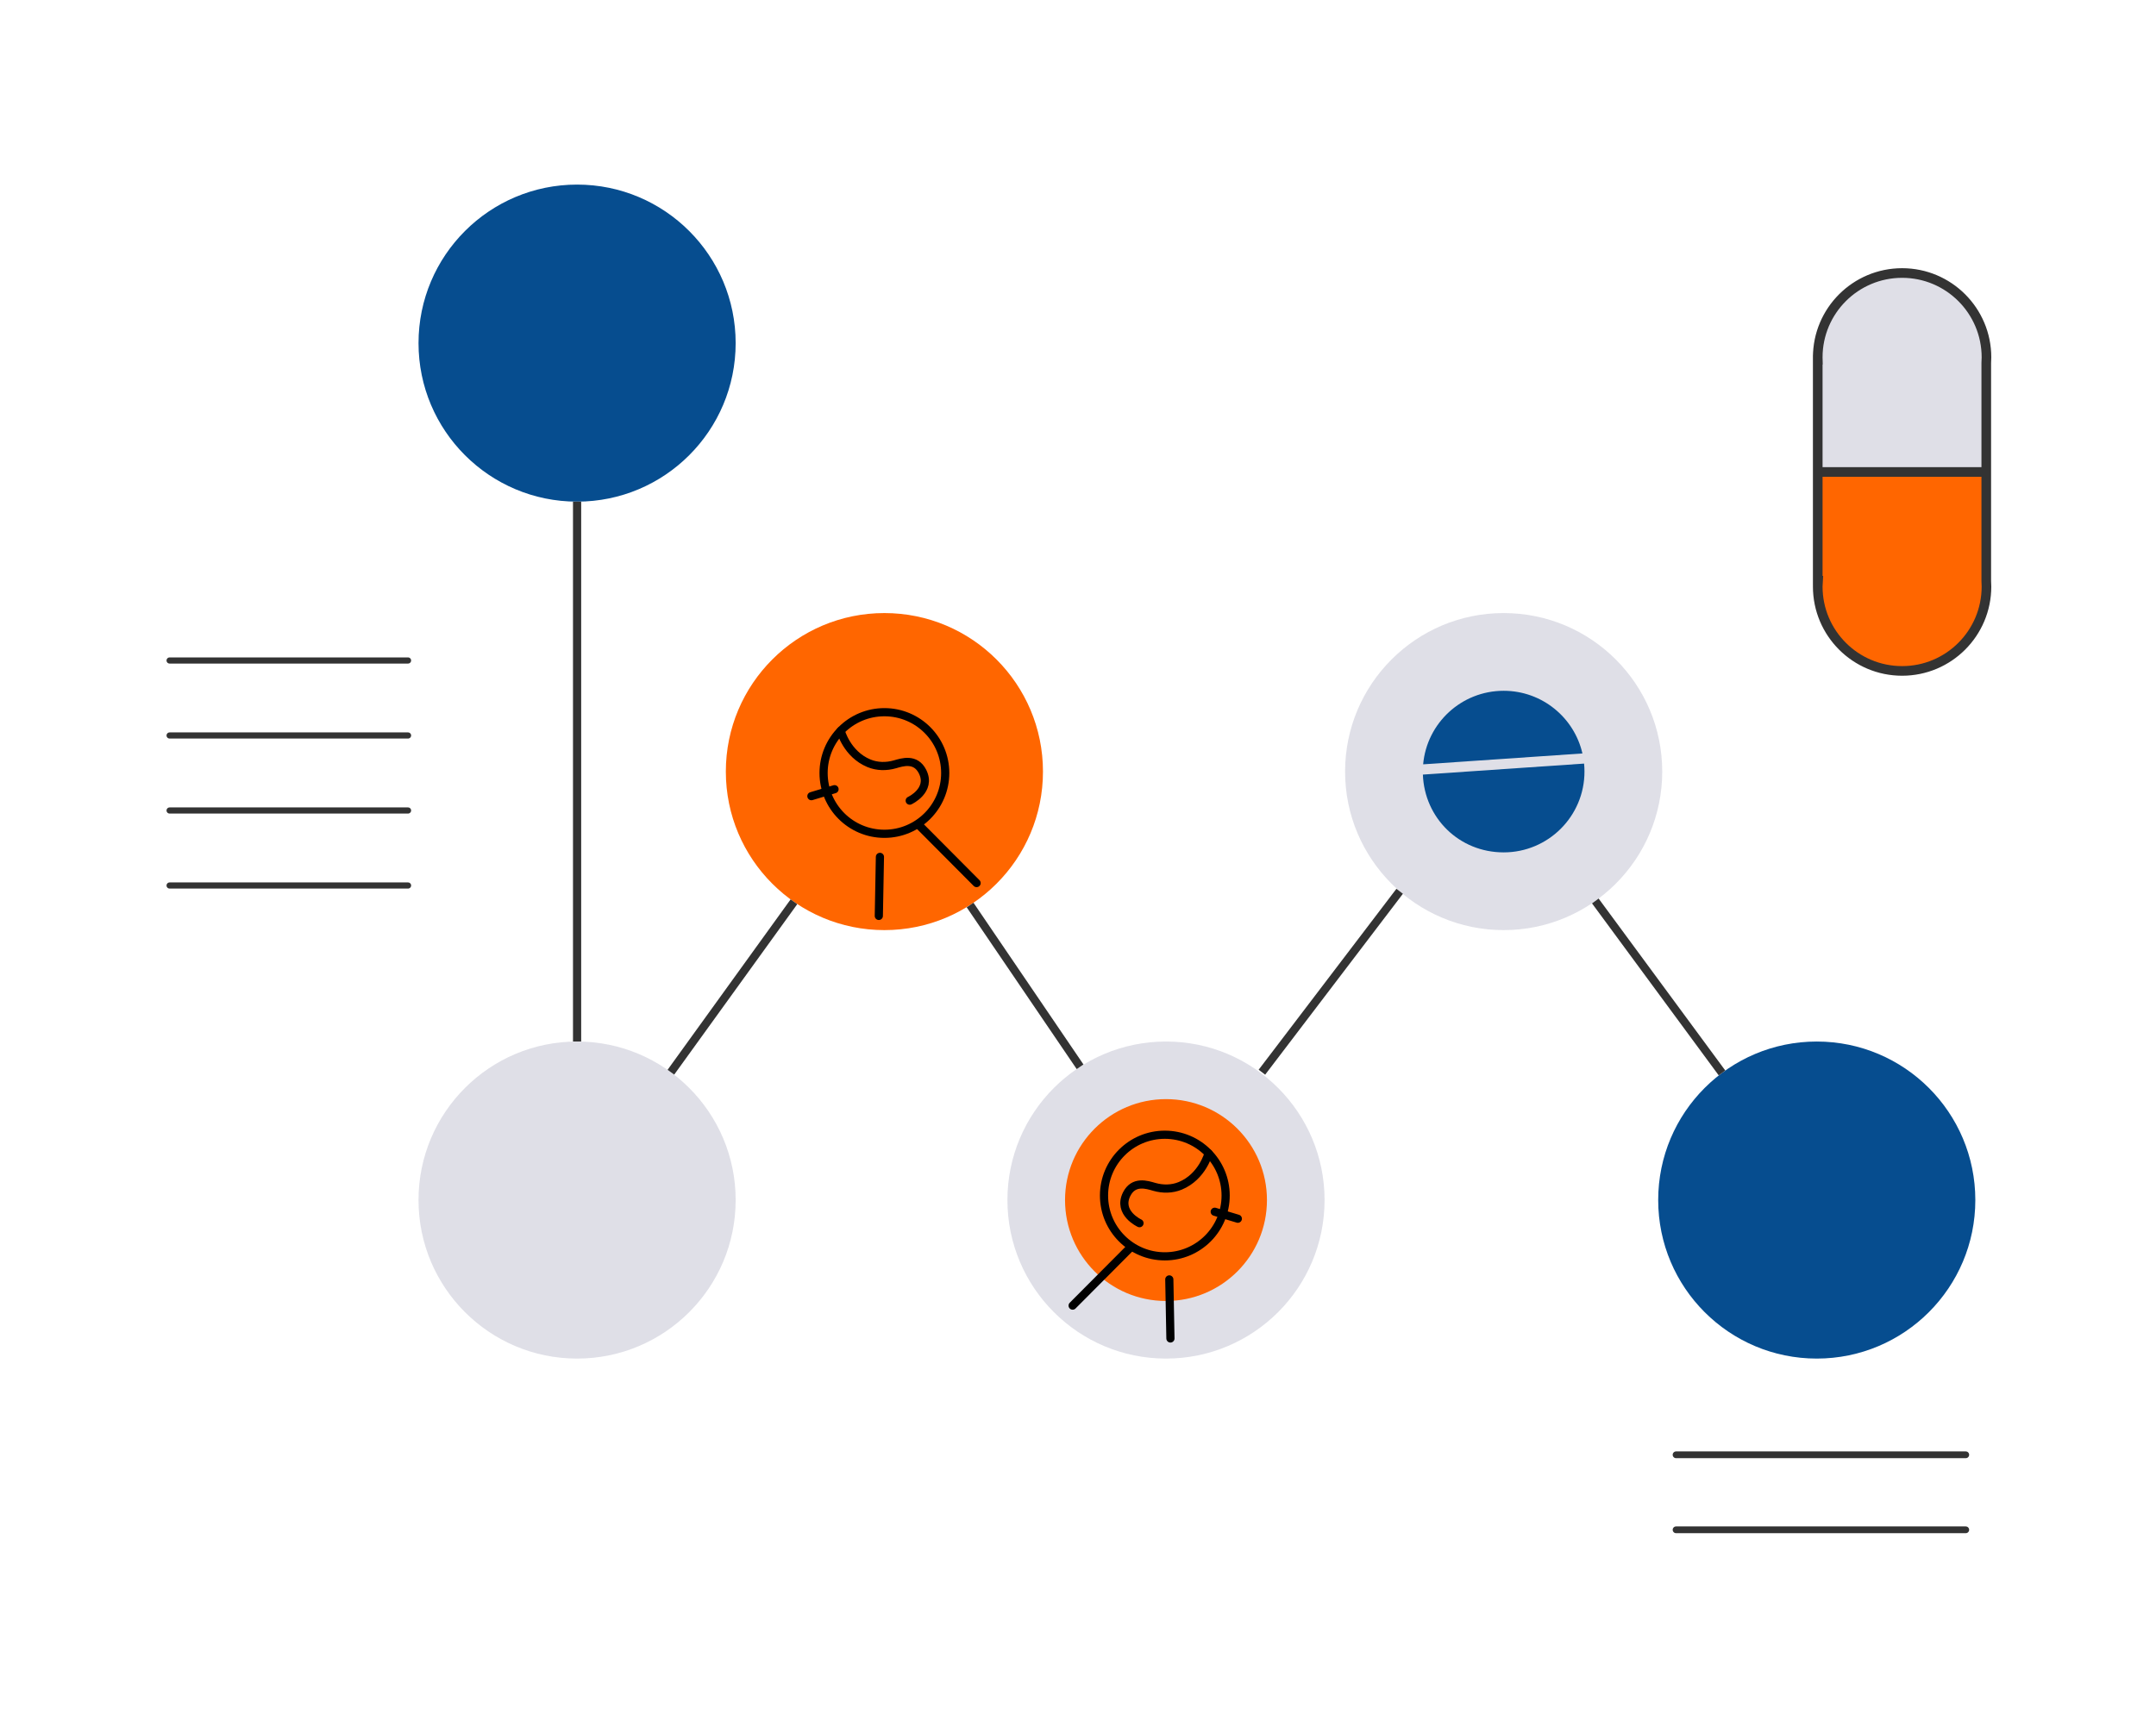 <svg xmlns="http://www.w3.org/2000/svg" viewBox="0 0 1054.3 838.56"><defs><style>.c{stroke-width:3.31px;}.c,.d,.e,.f{stroke-linecap:round;stroke-linejoin:round;}.c,.g,.f,.h{stroke:#333;}.c,.f{fill:#333;}.i{fill:#f60;}.j{fill:#dfdfe7;}.k{fill:#064d8f;}.d{fill:#f05;}.d,.e{stroke:#000;}.d,.e,.g{stroke-width:4px;}.e,.g,.h{fill:none;}.g,.h{stroke-miterlimit:10;}.f{stroke-width:3px;}.h{stroke-width:4.71px;}</style></defs><circle class="k" cx="282.2" cy="167.83" r="77.54"/><circle class="j" cx="282.2" cy="586.99" r="77.54"/><circle class="j" cx="570.18" cy="586.99" r="77.54"/><circle class="k" cx="888.41" cy="586.99" r="77.54"/><circle class="i" cx="432.48" cy="377.41" r="77.54"/><circle class="j" cx="735.3" cy="377.41" r="77.54"/><line class="g" x1="282.2" x2="282.2" y1="245.37" y2="509.44"/><line class="g" x1="388.24" x2="328.07" y1="441.09" y2="524.46"/><line class="g" x1="474.38" x2="528.17" y1="442.67" y2="521.8"/><line class="g" x1="684.45" x2="617.08" y1="435.95" y2="524.46"/><line class="g" x1="780.12" x2="842.07" y1="440.69" y2="524.81"/><path class="k" d="m773.82 368.54-77.89 5.32c1.79-20.17 18.74-35.97 39.37-35.97 18.77 0 34.5 13.09 38.52 30.65z"/><path class="k" d="M774.82,377.41c0,21.83-17.7,39.52-39.52,39.52s-38.73-16.9-39.5-38.05l78.83-5.38c.13,1.28,.19,2.59,.19,3.91Z"/><line class="d" x1="430.29" x2="429.75" y1="419.13" y2="448.01"/><line class="d" x1="477.56" x2="449.5" y1="431.94" y2="403.74"/><circle class="e" cx="432.48" cy="378.1" r="29.74"/><line class="e" x1="396.78" x2="408.09" y1="389.43" y2="386.03"/><path class="e" d="M411.1,357.44s2.97,11.41,13.83,15.91c4.03,1.67,8.53,1.71,12.72,.5,3.55-1.02,10.07-3.2,13.48,3.56,4.62,9.19-6.27,14.21-6.27,14.21"/><circle class="i" cx="570.18" cy="586.99" r="49.37"/><line class="d" x1="571.8" x2="572.35" y1="625.81" y2="654.69"/><line class="d" x1="524.53" x2="552.6" y1="638.62" y2="610.42"/><circle class="e" cx="569.61" cy="584.78" r="29.74"/><line class="e" x1="605.31" x2="594.01" y1="596.12" y2="592.71"/><path class="e" d="M590.99,564.12s-2.97,11.41-13.83,15.91c-4.03,1.67-8.53,1.71-12.72,.5-3.55-1.02-10.07-3.2-13.48,3.56-4.62,9.19,6.27,14.21,6.27,14.21"/><path class="j" d="M971.4,174.8c0,.94-.04,1.88-.1,2.8v53.26h-82.41v-54.95h.03c-.01-.37-.03-.74-.03-1.11,0-22.79,18.47-41.26,41.26-41.26s41.25,18.47,41.25,41.26Z"/><path class="i" d="M971.3,284.07c.06,.94,.1,1.88,.1,2.84,0,22.79-18.47,41.26-41.25,41.26s-41.26-18.47-41.26-41.26c0-.96,.04-1.9,.11-2.84h-.11v-53.21h82.41v53.21Z"/><path class="h" d="M888.89,230.86v53.21h.11c-.07,.94-.11,1.88-.11,2.84,0,22.79,18.47,41.26,41.26,41.26s41.25-18.47,41.25-41.26c0-.96-.04-1.9-.1-2.84v-106.47c.06-.92,.1-1.86,.1-2.8,0-22.79-18.47-41.26-41.25-41.26s-41.26,18.47-41.26,41.26c0,.37,.02,.74,.03,1.11h-.03v54.95Z"/><polyline class="h" points="887.44 230.86 888.89 230.86 971.3 230.86 971.4 230.86"/><line class="f" x1="82.93" x2="199.54" y1="323.07" y2="323.07"/><line class="f" x1="82.93" x2="199.54" y1="359.75" y2="359.75"/><line class="f" x1="82.93" x2="199.54" y1="396.44" y2="396.44"/><line class="f" x1="82.93" x2="199.54" y1="433.13" y2="433.13"/><line class="c" x1="819.61" x2="961.27" y1="711.59" y2="711.59"/><line class="c" x1="819.61" x2="961.27" y1="748.28" y2="748.28"/></svg>